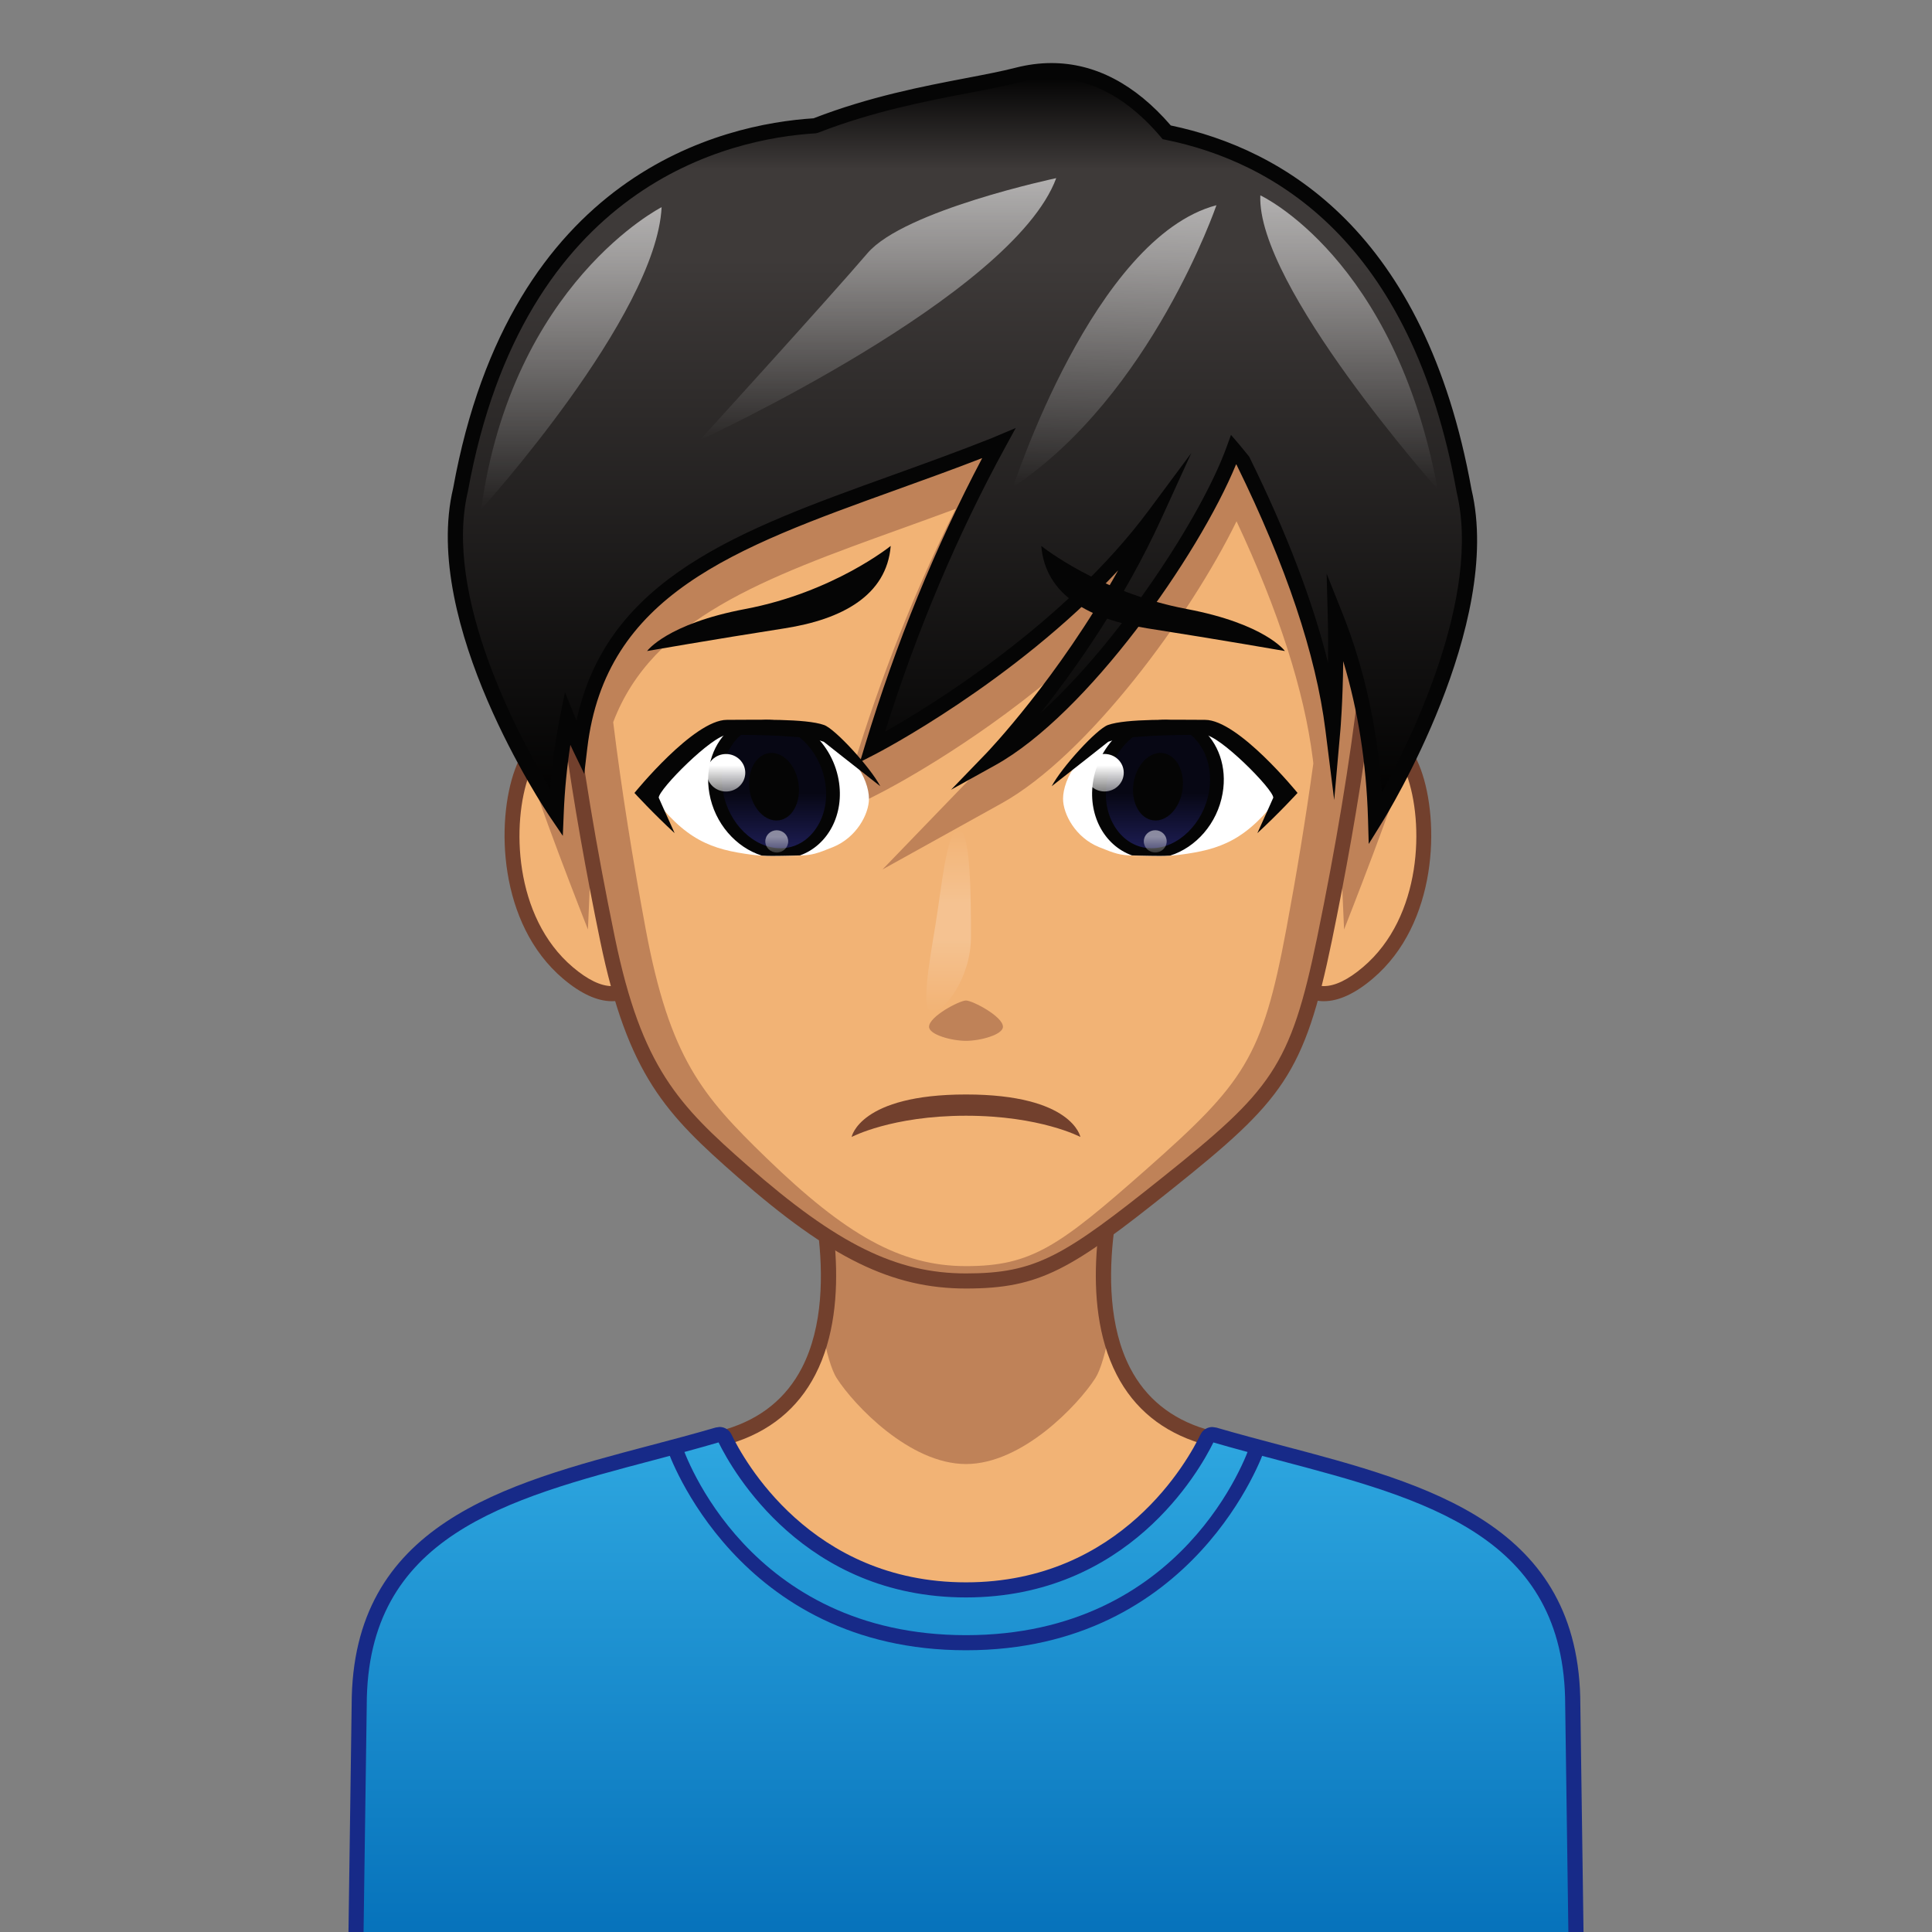 <?xml version="1.0" encoding="utf-8"?>
<!-- Generator: Adobe Illustrator 18.0.0, SVG Export Plug-In . SVG Version: 6.00 Build 0)  -->
<!DOCTYPE svg PUBLIC "-//W3C//DTD SVG 1.1//EN" "http://www.w3.org/Graphics/SVG/1.1/DTD/svg11.dtd">
<svg version="1.1" id="レイヤー_1" xmlns="http://www.w3.org/2000/svg" xmlns:xlink="http://www.w3.org/1999/xlink" x="0px"
	 y="0px" width="64px" height="64px" viewBox="0 0 64 64" style="enable-background:new 0 0 64 64;" xml:space="preserve">
<rect x="0" y="0" width="64" height="64" fill="#808080" stroke="none"/>
<g>
	<g>
		<path style="fill:#F2B375;" d="M39.861,47.58c-5.274-1.599-2.657-9.382-2.657-9.382
			L32,39.022l-5.204-0.824c0,0,2.616,7.783-2.657,9.382
			c-5.274,1.599-11.742,2.239-11.742,8.955l-0.122,8.829h39.45l-0.122-8.829
			C51.603,49.819,45.135,49.18,39.861,47.58z"/>
		<path style="fill:#BF8258;" d="M32,41.712l-4.631-0.733c0.106,0.98,0.114,2.09-0.125,3.137
			c0.133,0.669,0.292,1.257,0.474,1.539C28.287,46.541,30.132,48.498,32,48.498
			s3.713-1.958,4.283-2.842c0.182-0.282,0.341-0.87,0.474-1.539
			c-0.239-1.047-0.231-2.157-0.125-3.137L32,41.712z"/>
		<path style="fill:#72402D;" d="M51.979,65.615h-39.957l0.125-9.084
			c0-5.958,4.905-7.277,9.649-8.554c0.766-0.207,1.53-0.412,2.27-0.637
			c1.141-0.346,1.981-1.028,2.498-2.029c1.411-2.734,0.01-6.99-0.004-7.032
			l-0.131-0.392L32,38.77l5.571-0.882l-0.131,0.392
			c-0.015,0.042-1.416,4.298-0.005,7.032c0.517,1.001,1.357,1.684,2.498,2.029
			c0.74,0.225,1.504,0.43,2.271,0.637c4.743,1.276,9.648,2.596,9.648,8.558
			L51.979,65.615z M12.529,65.115h38.942l-0.118-8.576
			c0-5.582-4.507-6.795-9.278-8.079c-0.771-0.208-1.54-0.415-2.285-0.641
			c-1.276-0.387-2.218-1.153-2.798-2.279c-1.265-2.451-0.47-5.88-0.144-7.031
			L32,39.275l-0.039-0.006l-4.81-0.761c0.326,1.151,1.121,4.58-0.143,7.031
			c-0.581,1.126-1.522,1.893-2.797,2.279c-0.746,0.226-1.515,0.433-2.286,0.641
			c-4.772,1.284-9.279,2.497-9.279,8.075L12.529,65.115z"/>
	</g>
	<g>
		<g>
			<path style="fill:#F2B375;" d="M43.454,26.859c0,0,0.74-2.266,2.261-2.413
				c1.521-0.147,2.463,5.352-0.402,7.782c-1.814,1.538-2.484,0.018-2.484,0.018
				L43.454,26.859z"/>
			<path style="fill:#72402D;" d="M43.854,33.166c-0.882,0-1.238-0.786-1.253-0.819l-0.027-0.062
				l0.633-5.455c0.043-0.147,0.82-2.472,2.484-2.633l0.084-0.004
				c0.525,0,0.984,0.461,1.292,1.298c0.629,1.715,0.559,5.104-1.592,6.927
				C44.89,32.915,44.344,33.166,43.854,33.166z M43.086,32.199
				c0.078,0.133,0.317,0.467,0.768,0.467c0.369,0,0.806-0.211,1.297-0.629
				c1.97-1.67,2.027-4.791,1.446-6.374c-0.223-0.607-0.53-0.97-0.822-0.97
				c-1.378,0.131-2.076,2.223-2.083,2.244L43.086,32.199z"/>
		</g>
		<g>
			<path style="fill:#F2B375;" d="M20.671,26.859c0,0-0.74-2.266-2.261-2.413
				c-1.521-0.147-2.463,5.352,0.402,7.782c1.814,1.538,2.483,0.018,2.483,0.018
				L20.671,26.859z"/>
			<path style="fill:#72402D;" d="M20.271,33.166L20.271,33.166
				c-0.49,0-1.035-0.251-1.62-0.747c-2.151-1.824-2.221-5.212-1.592-6.928
				c0.307-0.837,0.766-1.298,1.291-1.298l0.084,0.004
				c1.665,0.161,2.442,2.486,2.475,2.584l0.644,5.503l-0.027,0.062
				C21.51,32.38,21.154,33.166,20.271,33.166z M18.384,24.695
				c-0.327,0-0.633,0.362-0.855,0.968c-0.581,1.583-0.523,4.704,1.446,6.375
				c0.492,0.417,0.928,0.628,1.297,0.628c0.451,0,0.69-0.334,0.768-0.467
				l-0.616-5.311v0c-0.005,0-0.706-2.065-2.036-2.193
				C18.386,24.695,18.385,24.695,18.384,24.695z"/>
		</g>
		<path style="fill:#BF8258;" d="M44.524,30.791c0,0,1.905-4.833,1.961-5.449
			c0,0-0.719-2.022-2.157,0.939L44.524,30.791z"/>
		<path style="fill:#BF8258;" d="M19.476,30.791c0,0-1.905-4.833-1.961-5.449
			c0,0,0.719-2.022,2.157,0.939L19.476,30.791z"/>
		<g>
			<path style="fill:#BF8258;" d="M43.22,9.047C40.173,7.035,37.58,6.304,32,6.304
				s-8.173,0.73-11.22,2.743c-3.731,2.465-2.464,13.28-0.656,22.062
				c0.892,4.332,2.091,5.599,4.479,7.694C27.547,41.386,29.572,42.434,32,42.434
				s3.451-0.664,6.668-3.238c3.642-2.914,4.315-3.754,5.207-8.087
				C45.684,22.328,46.951,11.512,43.22,9.047z"/>
			<path style="fill:#72402D;" d="M32,42.684c-2.444,0-4.494-1.001-7.562-3.692
				c-2.362-2.071-3.637-3.361-4.558-7.832c-1.805-8.761-3.137-19.745,0.763-22.321
				C23.834,6.731,26.594,6.054,32,6.054s8.166,0.677,11.357,2.785
				c3.899,2.577,2.567,13.561,0.764,22.321c-0.913,4.429-1.637,5.304-5.297,8.232
				C35.489,42.06,34.459,42.684,32,42.684z M32,6.554
				c-5.358,0-7.947,0.631-11.082,2.702c-2.86,1.89-3.055,9.633-0.549,21.803
				c0.889,4.313,2.12,5.557,4.399,7.557C27.733,41.217,29.693,42.184,32,42.184
				c2.315,0,3.236-0.562,6.512-3.183c3.594-2.875,4.234-3.648,5.119-7.942
				c2.507-12.17,2.312-19.913-0.549-21.803C39.947,7.186,37.358,6.554,32,6.554z"/>
		</g>
		<g>
			<path style="fill:#F2B375;" d="M43.487,25.131c-0.282-2.248-1.131-4.89-2.525-7.863
				c-1.534,3.145-4.931,7.76-7.782,9.343L29.235,28.801l3.134-3.246
				c0.019-0.02,1.168-1.22,2.533-3.16c-2.83,2.371-5.535,3.768-5.7,3.853
				l-1.408,0.72l0.459-1.514c0.917-3.023,2.06-5.908,3.406-8.598
				c-0.614,0.228-1.22,0.447-1.815,0.661c-4.529,1.632-8.231,2.973-9.531,6.406
				c0.283,2.3,0.663,4.639,1.075,6.848c0.797,4.273,1.868,5.523,4.002,7.59
				C28.02,40.908,29.83,41.942,32,41.942s3.083-0.655,5.959-3.194
				c3.255-2.874,3.856-3.703,4.653-7.977c0.331-1.772,0.638-3.628,0.894-5.481
				L43.487,25.131z M32,34.479c-0.478,0-1.224-0.204-1.224-0.466
				c0-0.343,1.011-0.87,1.224-0.87s1.224,0.527,1.224,0.87
				C33.224,34.275,32.478,34.479,32,34.479z"/>
			<linearGradient id="SVGID_1_" gradientUnits="userSpaceOnUse" x1="31.426" y1="33.518" x2="31.426" y2="27.485">
				<stop  offset="0" style="stop-color:#FFFFFF;stop-opacity:0"/>
				<stop  offset="0.4" style="stop-color:#FFFFFF;stop-opacity:0.2"/>
				<stop  offset="0.6" style="stop-color:#FFFFFF;stop-opacity:0.2"/>
				<stop  offset="1" style="stop-color:#FFFFFF;stop-opacity:0"/>
			</linearGradient>
			<path style="fill:url(#SVGID_1_);" d="M32.165,31.028c0,1.375-0.884,2.49-1.279,2.49
				c-0.396,0-0.117-1.545,0.102-2.879c0.205-1.245,0.372-3.155,0.768-3.155
				S32.165,29.653,32.165,31.028z"/>
		</g>
	</g>
</g>
<g>
	<g>
		<linearGradient id="SVGID_2_" gradientUnits="userSpaceOnUse" x1="31.881" y1="2.339" x2="31.881" y2="27.119">
			<stop  offset="0" style="stop-color:#000000"/>
			<stop  offset="0.132" style="stop-color:#3E3A39"/>
			<stop  offset="0.251" style="stop-color:#3E3A39"/>
			<stop  offset="1" style="stop-color:#000000"/>
		</linearGradient>
		<path style="fill:url(#SVGID_2_);" d="M15.256,16.227C17.114,5.976,23.932,4.353,27.004,4.166
			c2.647-1.032,5.157-1.286,6.701-1.681c2.175-0.556,3.815,0.566,4.944,1.899
			C42.016,5.063,46.938,7.571,48.5,16.263c1.055,4.438-2.933,10.857-2.933,10.857
			c-0.073-2.506-0.547-4.746-1.333-6.723c0.058,2.2-0.08,3.754-0.08,3.754
			c-0.361-2.873-1.563-6.008-2.966-8.862c-0.107-0.13-0.21-0.266-0.32-0.394
			c-1.028,2.843-4.869,8.485-8.014,10.232c0,0,3.248-3.358,5.4-8.07
			c-3.493,4.701-9.356,7.697-9.356,7.697c1.221-4.025,2.711-7.367,4.19-10.071
			c-0.047,0.019-0.087,0.043-0.135,0.062c-6.708,2.665-12.998,3.707-13.745,10.009
			c0,0-0.169-0.35-0.411-0.952c-0.198,0.989-0.326,2.027-0.371,3.118
			C18.425,26.92,14.195,20.671,15.256,16.227z"/>
		<path style="fill:#050505;" d="M45.341,27.957l-0.024-0.83
			c-0.053-1.841-0.329-3.591-0.821-5.223c-0.015,1.367-0.092,2.257-0.093,2.269
			l-0.206,2.329l-0.291-2.319c-0.312-2.491-1.302-5.446-2.942-8.784l-0.016-0.019
			c-1.248,3.034-4.933,8.277-7.973,9.965l-1.469,0.815l1.167-1.208
			c0.027-0.028,2.371-2.473,4.367-6.058c-3.464,3.722-7.978,6.055-8.03,6.082
			l-0.523,0.268l0.17-0.563c1.021-3.369,2.326-6.563,3.88-9.506
			c-0.962,0.373-1.913,0.715-2.837,1.048c-5.387,1.941-9.643,3.474-10.245,8.56
			l-0.101,0.852l-0.373-0.773c0,0-0.032-0.065-0.087-0.188
			c-0.114,0.737-0.188,1.493-0.219,2.256l-0.031,0.759l-0.426-0.629
			c-0.175-0.259-4.279-6.393-3.206-10.892C16.91,5.698,23.961,4.11,26.95,3.919
			c1.854-0.719,3.633-1.06,5.065-1.334c0.627-0.12,1.169-0.224,1.629-0.342
			c0.398-0.102,0.797-0.154,1.184-0.154l0,0c1.441,0,2.772,0.695,3.956,2.067
			c3.715,0.777,8.424,3.508,9.962,12.062c1.064,4.474-2.802,10.768-2.968,11.033
			L45.341,27.957z M43.946,19l0.52,1.304c0.729,1.829,1.168,3.827,1.31,5.95
			c0.985-1.796,3.295-6.513,2.481-9.933C46.754,7.963,42.176,5.351,38.6,4.628
			l-0.085-0.017l-0.056-0.066c-1.388-1.64-2.972-2.259-4.691-1.818
			c-0.475,0.122-1.023,0.227-1.659,0.349c-1.42,0.272-3.188,0.611-5.014,1.323
			l-0.076,0.017c-2.848,0.173-9.672,1.674-11.518,11.855
			c-0.829,3.474,1.697,8.153,2.721,9.855c0.064-0.808,0.174-1.604,0.329-2.374
			l0.165-0.82l0.312,0.776c0.024,0.059,0.047,0.116,0.069,0.17
			c1.002-4.728,5.393-6.31,10.434-8.126c1.082-0.39,2.2-0.792,3.328-1.241
			l0.788-0.333l-0.341,0.625c-1.592,2.911-2.932,6.082-3.988,9.436
			c1.519-0.86,5.929-3.556,8.735-7.331l1.41-1.899l-0.982,2.152
			c-1.242,2.72-2.862,5.008-4.012,6.458c2.619-2.366,5.334-6.517,6.163-8.81
			l0.146-0.403l0.279,0.325c0.068,0.079,0.134,0.161,0.2,0.244l0.124,0.153
			c1.239,2.512,2.11,4.795,2.613,6.836c0.006-0.468,0.004-0.994-0.011-1.562
			L43.946,19z"/>
	</g>
	<linearGradient id="SVGID_3_" gradientUnits="userSpaceOnUse" x1="44.686" y1="6.471" x2="44.686" y2="16.208">
		<stop  offset="0" style="stop-color:#FFFFFF;stop-opacity:0.6"/>
		<stop  offset="1" style="stop-color:#FFFFFF;stop-opacity:0"/>
	</linearGradient>
	<path style="fill:url(#SVGID_3_);" d="M41.75,6.471c0,0,4.453,2.061,5.875,9.737
		C47.625,16.208,41.617,9.456,41.75,6.471z"/>
	
		<linearGradient id="SVGID_4_" gradientUnits="userSpaceOnUse" x1="38.501" y1="6.247" x2="38.501" y2="15.798" gradientTransform="matrix(0.999 0.033 -0.033 0.999 -1.182 -0.83)">
		<stop  offset="0" style="stop-color:#FFFFFF;stop-opacity:0.6"/>
		<stop  offset="1" style="stop-color:#FFFFFF;stop-opacity:0"/>
	</linearGradient>
	<path style="fill:url(#SVGID_4_);" d="M40.296,6.798c0,0-2.152,6.285-6.733,9.333
		C33.564,16.131,36.23,7.872,40.296,6.798z"/>
	<linearGradient id="SVGID_5_" gradientUnits="userSpaceOnUse" x1="29.087" y1="5.901" x2="29.087" y2="14.578">
		<stop  offset="0" style="stop-color:#FFFFFF;stop-opacity:0.6"/>
		<stop  offset="1" style="stop-color:#FFFFFF;stop-opacity:0"/>
	</linearGradient>
	<path style="fill:url(#SVGID_5_);" d="M34.989,5.901c0,0-5.036,1.062-6.252,2.486
		c-1.215,1.424-5.552,6.191-5.552,6.191S33.543,9.81,34.989,5.901z"/>
	<linearGradient id="SVGID_6_" gradientUnits="userSpaceOnUse" x1="18.927" y1="6.863" x2="18.927" y2="16.875">
		<stop  offset="0" style="stop-color:#FFFFFF;stop-opacity:0.6"/>
		<stop  offset="1" style="stop-color:#FFFFFF;stop-opacity:0"/>
	</linearGradient>
	<path style="fill:url(#SVGID_6_);" d="M21.917,6.863c0,0-4.95,2.511-5.979,10.012
		C15.938,16.875,21.739,10.472,21.917,6.863z"/>
</g>
<path style="fill:#72402D;" d="M32,36.96c-2.464,0-3.789,0.704-3.789,0.704
	S28.472,36.256,32,36.256s3.789,1.407,3.789,1.407S34.464,36.96,32,36.96z"/>
<g>
	<path style="fill:#050505;" d="M42.564,21.566c0,0-2.141-0.374-4.564-0.753
		c-1.878-0.294-3.373-1.08-3.506-2.729c0,0,1.896,1.537,4.818,2.09
		C41.917,20.667,42.564,21.566,42.564,21.566z"/>
	<path style="fill:#050505;" d="M21.436,21.566c0,0,2.141-0.374,4.564-0.753
		c1.878-0.294,3.373-1.08,3.506-2.729c0,0-1.896,1.537-4.818,2.09
		C22.083,20.667,21.436,21.566,21.436,21.566z"/>
</g>
<g>
	<g>
		<path style="fill:#FFFFFF;" d="M40.249,24.347c-0.217-0.063-2.878-0.122-3.106-0.055
			c-1.347,0.397-1.928,1.52-1.928,2.169c0,0.507,0.414,1.286,1.193,1.601
			c0.533,0.215,0.685,0.266,1.106,0.279c0.178,0.006,0.402,0.008,0.74,0.013
			c0.237,0.004,0.535-0.001,0.813-0.037c1.366-0.176,2.235-0.471,3.412-2.068
			C42.479,26.249,41.897,24.824,40.249,24.347z"/>
		<g>
			<g>
				
					<linearGradient id="SVGID_7_" gradientUnits="userSpaceOnUse" x1="38.36" y1="28.274" x2="38.36" y2="23.847">
					<stop  offset="0" style="stop-color:#1E1E57"/>
					<stop  offset="0.453" style="stop-color:#070714"/>
				</linearGradient>
				<path style="fill:url(#SVGID_7_);" d="M38.145,28.274c-0.058,0-0.115-0.003-0.173-0.009
					c-0.495-0.052-0.928-0.321-1.219-0.76c-0.305-0.46-0.414-1.044-0.308-1.644
					c0.198-1.13,1.134-2.015,2.129-2.015c0.058,0,0.115,0.003,0.173,0.009
					c1.056,0.11,1.741,1.188,1.527,2.404
					C40.076,27.389,39.14,28.274,38.145,28.274L38.145,28.274z"/>
				<g>
					<path style="fill:#050505;" d="M40.5,26.283c0.156-0.885-0.15-1.694-0.724-2.171
						c-0.303-0.11-0.644-0.179-1.029-0.179c-0.622,0-1.133,0.102-1.559,0.26
						c-0.485,0.391-0.851,0.968-0.97,1.645c-0.201,1.141,0.356,2.167,1.28,2.498
						c0.148,0.006,0.335,0.008,0.616,0.014c0.197,0.004,0.418,0.007,0.651-0.008
						C39.615,28.073,40.325,27.284,40.5,26.283z M38.145,28.099
						c-0.048,0-0.096-0.003-0.143-0.007c-0.419-0.044-0.79-0.28-1.046-0.665
						c-0.284-0.428-0.385-0.976-0.286-1.541c0.184-1.044,1.02-1.863,1.903-1.863
						c0.048,0,0.095,0.003,0.143,0.007c0.419,0.044,0.79,0.28,1.046,0.665
						c0.284,0.428,0.385,0.975,0.286,1.541
						C39.865,27.281,39.028,28.099,38.145,28.099z"/>
				</g>
			</g>
			<path style="fill:#050505;" d="M37.548,25.956c-0.088,0.616,0.205,1.161,0.653,1.219
				s0.883-0.395,0.97-1.01c0.088-0.616-0.205-1.161-0.653-1.219
				C38.07,24.889,37.636,25.341,37.548,25.956z"/>
		</g>
		<linearGradient id="SVGID_8_" gradientUnits="userSpaceOnUse" x1="36.588" y1="26.219" x2="36.588" y2="24.976">
			<stop  offset="0" style="stop-color:#FFFFFF;stop-opacity:0.5"/>
			<stop  offset="0.7" style="stop-color:#FFFFFF"/>
		</linearGradient>
		<ellipse style="fill:url(#SVGID_8_);" cx="36.588" cy="25.597" rx="0.638" ry="0.621"/>
		<linearGradient id="SVGID_9_" gradientUnits="userSpaceOnUse" x1="38.269" y1="28.24" x2="38.269" y2="27.502">
			<stop  offset="0" style="stop-color:#FFFFFF;stop-opacity:0.2"/>
			<stop  offset="0.7" style="stop-color:#FFFFFF;stop-opacity:0.5"/>
		</linearGradient>
		<ellipse style="fill:url(#SVGID_9_);" cx="38.269" cy="27.871" rx="0.379" ry="0.369"/>
		<g>
			<g>
				<path style="fill:#050505;" d="M41.652,27.599c0.28-0.616,0.527-1.175,0.527-1.175
					c0-0.282-1.793-2.082-2.278-2.082c-0.984,0-2.612,0.017-3.189,0.23
					c0,0-1.107,0.876-1.873,1.473c0.336-0.635,1.494-1.897,1.862-2.028
					c0.612-0.218,2.198-0.171,3.219-0.171c1.102,0,3.063,2.421,3.063,2.421
					S42.367,26.941,41.652,27.599z"/>
			</g>
		</g>
	</g>
	<g>
		<path style="fill:#FFFFFF;" d="M23.751,24.347c0.217-0.063,2.878-0.122,3.106-0.055
			c1.347,0.397,1.928,1.52,1.928,2.169c0,0.507-0.414,1.286-1.193,1.601
			c-0.533,0.215-0.684,0.266-1.107,0.279c-0.178,0.006-0.402,0.008-0.74,0.013
			c-0.237,0.004-0.535-0.001-0.813-0.037c-1.366-0.176-2.235-0.471-3.412-2.068
			C21.521,26.249,22.103,24.824,23.751,24.347z"/>
		<g>
			<g>
				
					<linearGradient id="SVGID_10_" gradientUnits="userSpaceOnUse" x1="38.36" y1="28.274" x2="38.36" y2="23.847" gradientTransform="matrix(-1 0 0 1 64 0)">
					<stop  offset="0" style="stop-color:#1E1E57"/>
					<stop  offset="0.453" style="stop-color:#070714"/>
				</linearGradient>
				<path style="fill:url(#SVGID_10_);" d="M25.855,28.274c0.058,0,0.115-0.003,0.173-0.009
					c0.495-0.052,0.928-0.321,1.219-0.76c0.305-0.46,0.414-1.044,0.308-1.644
					c-0.198-1.13-1.134-2.015-2.129-2.015c-0.058,0-0.115,0.003-0.173,0.009
					c-1.056,0.11-1.741,1.188-1.527,2.404
					C23.924,27.389,24.86,28.274,25.855,28.274L25.855,28.274z"/>
				<g>
					<path style="fill:#050505;" d="M25.234,28.342c0.234,0.015,0.454,0.012,0.651,0.008
						c0.281-0.006,0.468-0.008,0.616-0.014c0.924-0.331,1.481-1.358,1.28-2.498
						c-0.119-0.677-0.486-1.254-0.97-1.645c-0.426-0.159-0.936-0.26-1.559-0.26
						c-0.385,0-0.726,0.069-1.029,0.179c-0.574,0.477-0.88,1.285-0.724,2.171
						C23.675,27.284,24.385,28.073,25.234,28.342z M23.952,26.236
						c-0.099-0.565,0.002-1.112,0.286-1.541c0.255-0.386,0.627-0.622,1.046-0.665
						c0.047-0.005,0.095-0.007,0.143-0.007c0.884,0,1.72,0.818,1.903,1.863
						c0.099,0.565-0.002,1.113-0.286,1.541c-0.255,0.386-0.627,0.622-1.046,0.665
						c-0.047,0.005-0.095,0.007-0.143,0.007
						C24.972,28.099,24.135,27.281,23.952,26.236z"/>
				</g>
			</g>
			<path style="fill:#050505;" d="M26.452,25.956c0.088,0.616-0.205,1.161-0.653,1.219
				s-0.883-0.395-0.97-1.01c-0.088-0.616,0.205-1.161,0.653-1.219
				C25.93,24.889,26.364,25.341,26.452,25.956z"/>
		</g>
		<linearGradient id="SVGID_11_" gradientUnits="userSpaceOnUse" x1="24.05" y1="26.22" x2="24.05" y2="24.977">
			<stop  offset="0" style="stop-color:#FFFFFF;stop-opacity:0.5"/>
			<stop  offset="0.7" style="stop-color:#FFFFFF"/>
		</linearGradient>
		<ellipse style="fill:url(#SVGID_11_);" cx="24.05" cy="25.599" rx="0.638" ry="0.621"/>
		<linearGradient id="SVGID_12_" gradientUnits="userSpaceOnUse" x1="25.731" y1="28.241" x2="25.731" y2="27.503">
			<stop  offset="0" style="stop-color:#FFFFFF;stop-opacity:0.2"/>
			<stop  offset="0.7" style="stop-color:#FFFFFF;stop-opacity:0.5"/>
		</linearGradient>
		<ellipse style="fill:url(#SVGID_12_);" cx="25.731" cy="27.872" rx="0.379" ry="0.369"/>
		<g>
			<g>
				<path style="fill:#050505;" d="M22.348,27.599c-0.28-0.616-0.527-1.175-0.527-1.175
					c0-0.282,1.793-2.082,2.278-2.082c0.983,0,2.612,0.017,3.189,0.23
					c0,0,1.107,0.876,1.873,1.473c-0.336-0.635-1.494-1.897-1.862-2.028
					c-0.612-0.218-2.198-0.171-3.219-0.171c-1.102,0-3.063,2.421-3.063,2.421
					S21.633,26.941,22.348,27.599z"/>
			</g>
		</g>
	</g>
</g>
<g>
	<g>
		<linearGradient id="SVGID_13_" gradientUnits="userSpaceOnUse" x1="32" y1="47.521" x2="32" y2="65.365">
			<stop  offset="0" style="stop-color:#2EA7E0"/>
			<stop  offset="1" style="stop-color:#036EB8"/>
		</linearGradient>
		<path style="fill:url(#SVGID_13_);" d="M52.1,56.487c0-6.686-6.501-7.383-11.878-8.957
			c-0.092-0.027-0.187,0.011-0.229,0.098C39.589,48.469,37.305,52.667,32,52.667
			s-7.589-4.198-7.994-5.039c-0.042-0.087-0.136-0.125-0.229-0.098
			c-5.377,1.574-11.878,2.271-11.878,8.957l-0.125,8.878h40.45L52.1,56.487z"/>
		<path style="fill:#172A88;" d="M52.479,65.615H11.521l0.128-9.133
			c0-5.991,5.029-7.317,9.892-8.601c0.729-0.192,1.458-0.385,2.166-0.592
			l0.129-0.019c0.17,0,0.322,0.096,0.395,0.249
			C24.625,48.338,26.848,52.417,32,52.417s7.375-4.079,7.768-4.897
			c0.074-0.153,0.226-0.248,0.396-0.248l0.13,0.019
			c0.708,0.207,1.436,0.399,2.165,0.592c4.863,1.283,9.892,2.609,9.892,8.604
			L52.479,65.615z M12.028,65.115h39.942l-0.121-8.625c0-5.614-4.624-6.834-9.519-8.125
			c-0.72-0.189-1.437-0.379-2.135-0.582C39.723,48.744,37.36,52.917,32,52.917
			c-5.362,0-7.725-4.175-8.197-5.136c-0.691,0.204-1.412,0.394-2.134,0.584
			c-4.896,1.292-9.52,2.512-9.52,8.121L12.028,65.115z"/>
	</g>
	<path style="fill:#172A88;" d="M32,54.667c-7.593,0-9.86-6.557-9.882-6.623l0.475-0.158
		c0.085,0.257,2.183,6.281,9.407,6.281s9.321-6.024,9.407-6.281l0.475,0.158
		C41.859,48.11,39.593,54.667,32,54.667z"/>
</g>
</svg>
